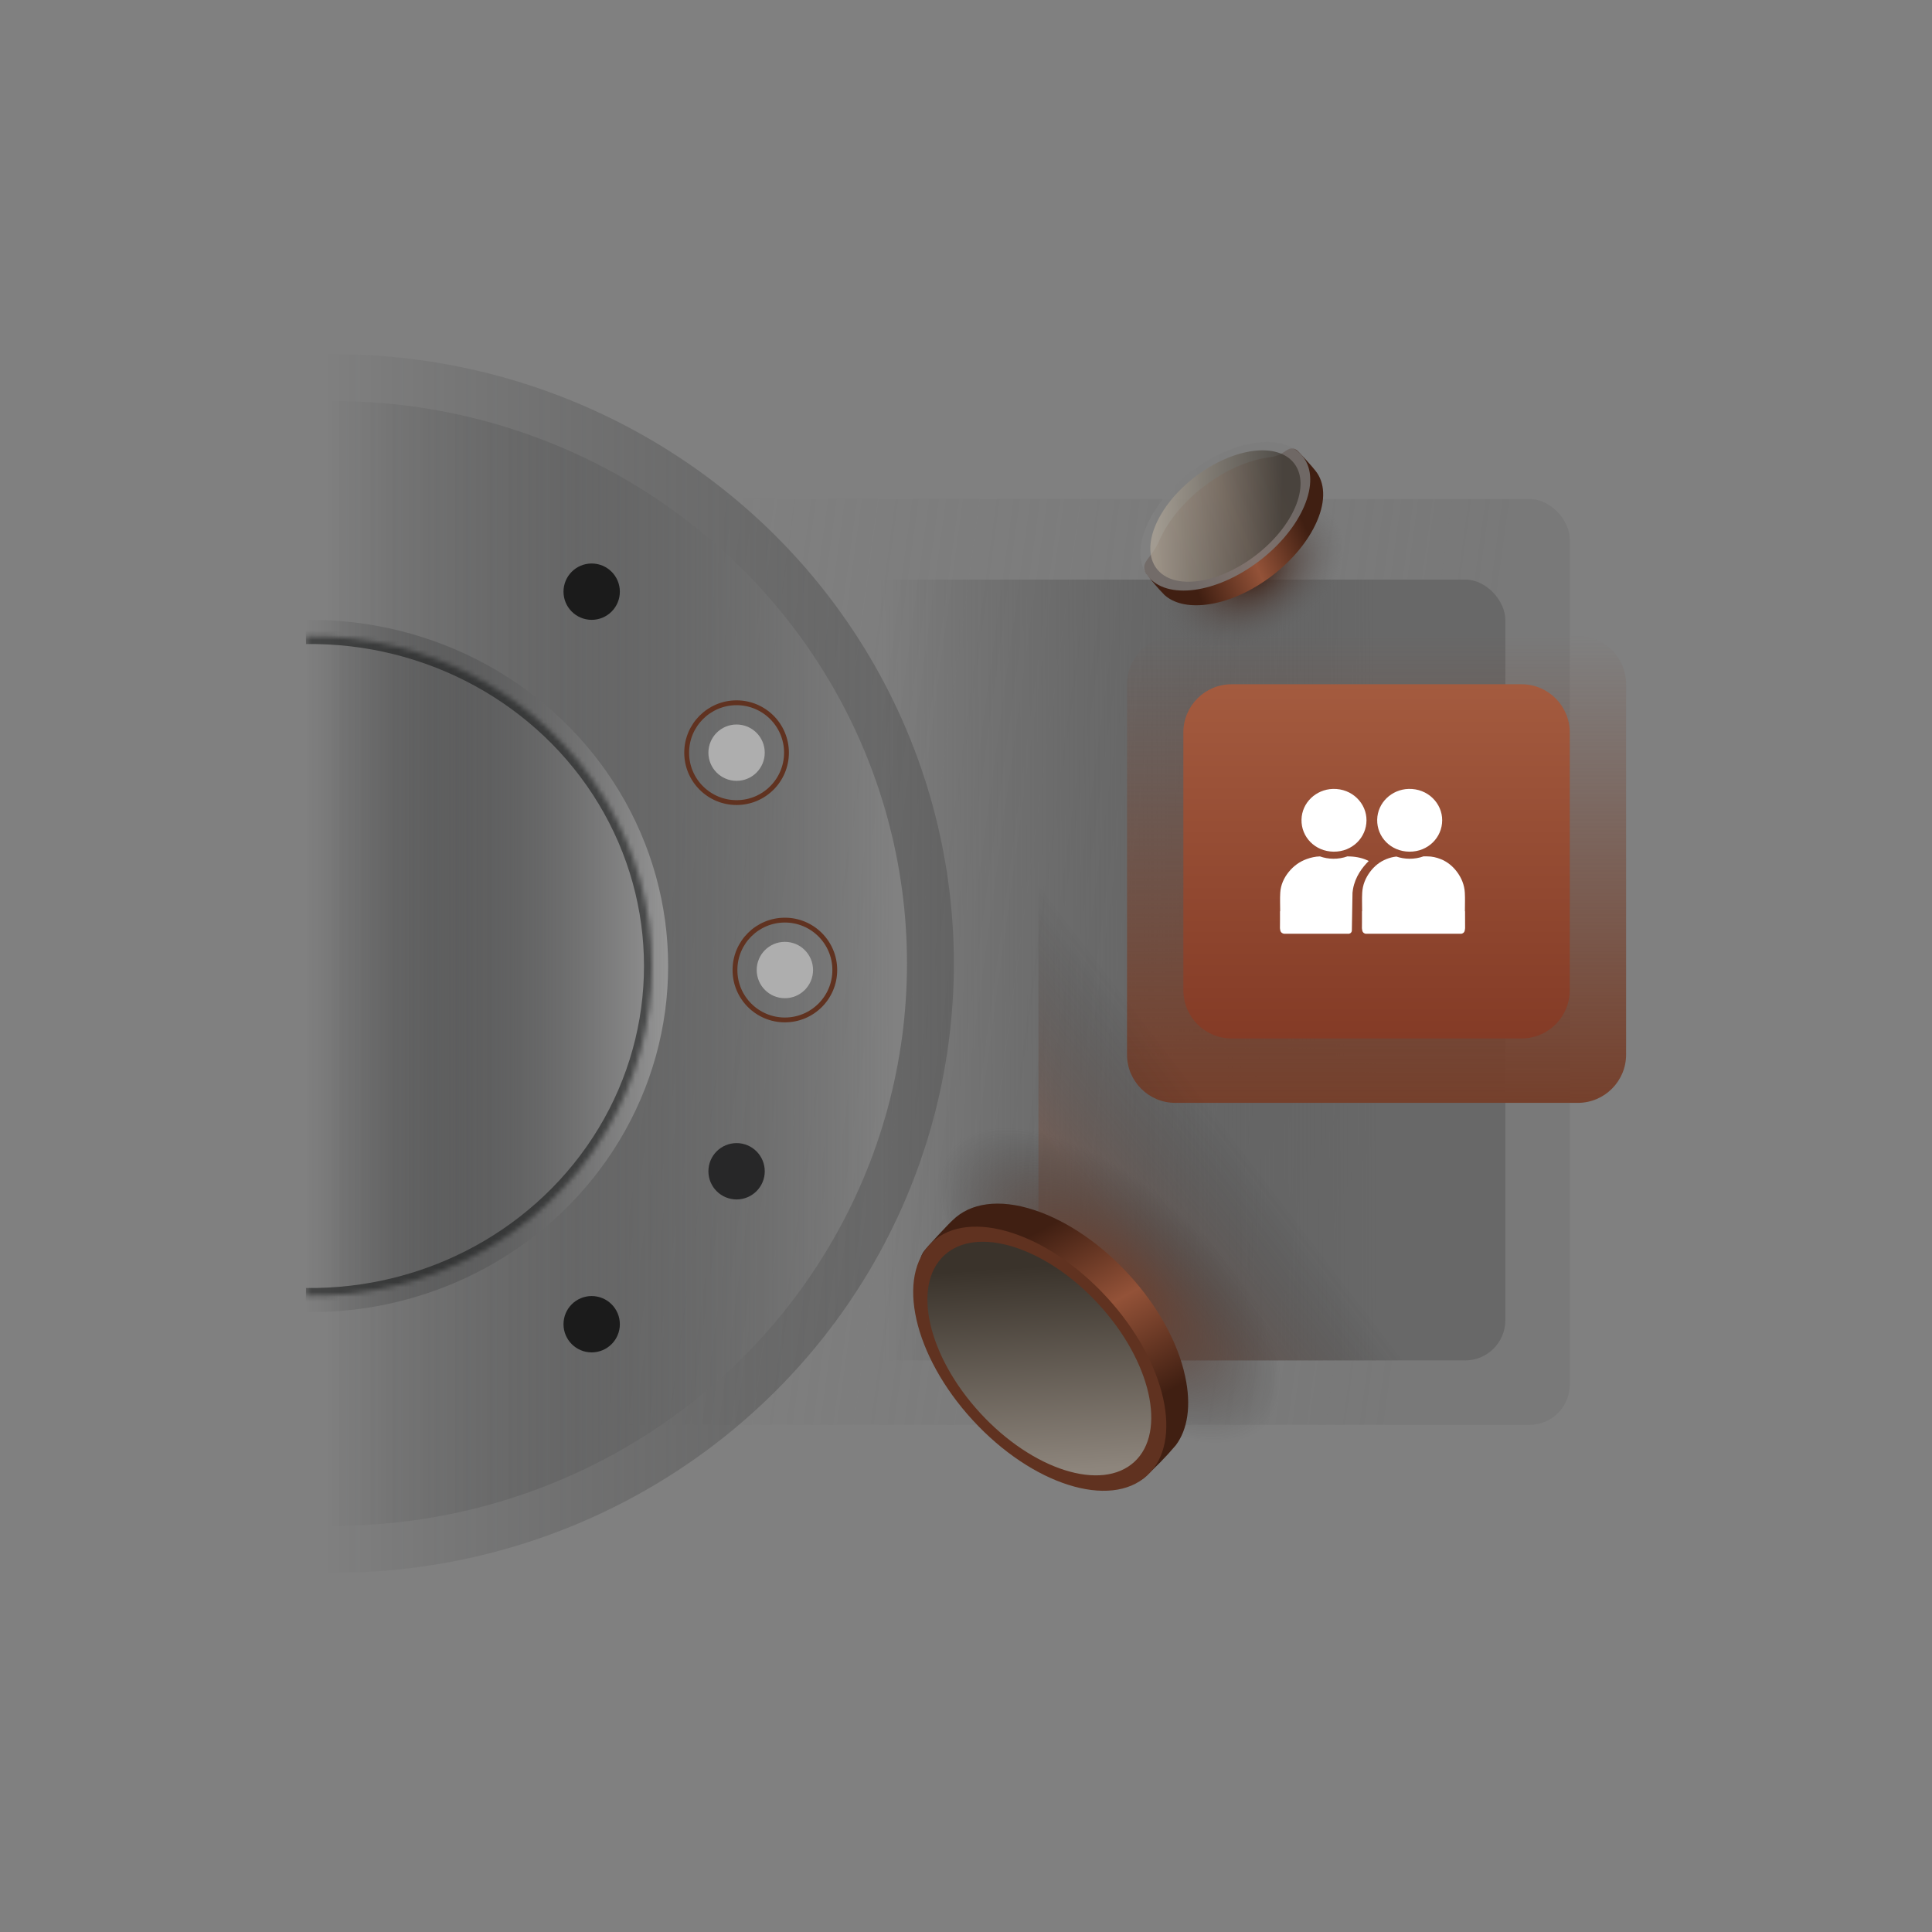 <svg width="400" height="400" viewBox="0 0 400 400" fill="none" xmlns="http://www.w3.org/2000/svg">
<rect x="0" y="0" width="400" height="400" fill="#808080" stroke="none"/>
<rect x="325" y="295" width="248.333" height="191.667" rx="8.333" transform="rotate(-180 325 295)" fill="url(#paint0_linear_5369_7688)"/>
<rect x="311.667" y="281.666" width="191.667" height="161.667" rx="8.333" transform="rotate(-180 311.667 281.666)" fill="url(#paint1_linear_5369_7688)"/>
<path d="M326.667 131.668H243.333C237.811 131.668 233.333 136.145 233.333 141.668V218.335C233.333 223.857 237.811 228.335 243.333 228.335H326.667C332.19 228.335 336.667 223.857 336.667 218.335V141.668C336.667 136.145 332.19 131.668 326.667 131.668Z" fill="url(#paint2_linear_5369_7688)"/>
<path d="M315.017 141.668H254.983C249.47 141.668 245 146.138 245 151.651V205.018C245 210.532 249.47 215.001 254.983 215.001H315.017C320.53 215.001 325 210.532 325 205.018V151.651C325 146.138 320.53 141.668 315.017 141.668Z" fill="url(#paint3_linear_5369_7688)"/>
<g clip-path="url(#clip0_5369_7688)">
<path d="M278.957 177.305C278.06 177.628 277.079 177.802 276.037 177.792C275.054 177.783 274.128 177.612 273.277 177.308C272.334 177.335 271.423 177.538 270.541 177.856C269.05 178.394 267.821 179.298 266.842 180.498C265.812 181.762 265.161 183.206 265.062 184.817C264.984 186.094 265.046 187.378 265.046 188.659H265.008C265.008 189.818 265.02 190.977 265 192.135C265 192.157 265.005 192.208 265.013 192.273C265.04 192.487 265.074 192.758 265.205 192.953C265.382 193.215 265.709 193.297 265.857 193.324H279.017C279.054 193.33 279.425 193.381 279.686 193.12C279.856 192.95 279.881 192.745 279.887 192.679C279.931 190.064 279.976 187.45 280.021 184.835C280.044 184.592 280.077 184.344 280.121 184.092C280.578 181.509 282.064 179.561 283.382 178.261C282.257 177.693 280.974 177.379 279.539 177.322C279.345 177.315 279.152 177.31 278.958 177.305H278.957Z" fill="white"/>
<path d="M303.325 188.662H303.291C303.291 187.38 303.348 186.096 303.276 184.819C303.186 183.208 302.589 181.763 301.644 180.501C300.746 179.302 299.62 178.397 298.252 177.858C297.385 177.517 296.487 177.308 295.554 177.307C295.273 177.307 294.992 177.305 294.711 177.303C293.812 177.628 292.826 177.804 291.782 177.794C290.833 177.785 289.935 177.625 289.108 177.341C288.404 177.413 287.72 177.596 287.054 177.858C285.686 178.397 284.56 179.301 283.662 180.501C282.717 181.764 282.121 183.208 282.03 184.819C281.958 186.096 282.015 187.38 282.015 188.662H281.981C281.981 189.821 281.992 190.979 281.973 192.138C281.973 192.159 281.978 192.21 281.985 192.275C282.01 192.489 282.041 192.761 282.161 192.955C282.323 193.218 282.623 193.3 282.759 193.327H290.267C290.379 193.342 290.465 193.33 290.481 193.327H294.823C294.839 193.33 294.925 193.342 295.037 193.327H302.545C302.681 193.3 302.98 193.218 303.143 192.955C303.263 192.761 303.294 192.489 303.318 192.275C303.326 192.21 303.331 192.16 303.331 192.138C303.313 190.979 303.323 189.82 303.323 188.662H303.325Z" fill="white"/>
<path d="M282.918 169.857C282.902 173.376 280.003 176.367 276.124 176.33C272.255 176.294 269.396 173.283 269.462 169.718C269.526 166.165 272.479 163.441 275.951 163.337C279.961 163.218 282.953 166.355 282.918 169.857V169.857Z" fill="white"/>
<path d="M298.589 169.857C298.572 173.376 295.673 176.367 291.794 176.33C287.925 176.294 285.067 173.283 285.132 169.718C285.197 166.165 288.15 163.441 291.622 163.337C295.631 163.218 298.623 166.355 298.589 169.857V169.857Z" fill="white"/>
</g>
<path opacity="0.565" d="M296.667 281.667H225.274C219.599 281.667 215 277.857 215 273.156V120" fill="url(#paint4_linear_5369_7688)" fill-opacity="0.58"/>
<path d="M67.465 73.348C113.709 72.737 156.705 96.64 180.01 135.917C203.312 175.195 203.312 223.759 180.01 263.036C156.705 302.313 113.707 326.217 67.465 325.606" fill="url(#paint5_linear_5369_7688)" fill-opacity="0.67"/>
<path d="M67.465 83.05C110.259 82.486 150.046 104.551 171.611 140.807C193.174 177.063 193.174 221.891 171.611 258.147C150.046 294.403 110.257 316.468 67.465 315.904" fill="url(#paint6_linear_5369_7688)"/>
<path d="M63.334 271.663C90.009 272.01 114.81 258.429 128.253 236.114C141.694 213.798 141.694 186.207 128.253 163.891C114.81 141.576 90.007 127.995 63.334 128.342" fill="url(#paint7_linear_5369_7688)"/>
<mask id="path-13-inside-1_5369_7688" fill="white">
<path d="M63.333 268.33C88.823 268.661 112.522 255.712 125.367 234.435C138.211 213.157 138.211 186.849 125.367 165.572C112.522 144.294 88.822 131.345 63.333 131.676"/>
</mask>
<path d="M125.367 234.435L126.794 235.296L126.794 235.296L125.367 234.435ZM125.367 165.572L126.794 164.71L126.794 164.71L125.367 165.572ZM63.355 266.664C88.272 266.987 111.41 254.329 123.94 233.573L126.794 235.296C113.634 257.096 89.374 270.335 63.312 269.997L63.355 266.664ZM123.94 233.574C136.464 212.826 136.464 187.181 123.94 166.433L126.794 164.71C139.958 186.518 139.958 213.489 126.794 235.296L123.94 233.574ZM123.94 166.433C111.41 145.678 88.271 133.019 63.355 133.343L63.312 130.01C89.373 129.671 113.633 142.911 126.794 164.71L123.94 166.433Z" fill="#151617" fill-opacity="0.55" mask="url(#path-13-inside-1_5369_7688)"/>
<ellipse cx="229.839" cy="266.066" rx="43.378" ry="21.045" transform="rotate(41.172 229.839 266.066)" fill="url(#paint8_radial_5369_7688)"/>
<path d="M245.378 284.981C246.694 291.031 245.875 295.995 243.438 299.225C241.361 301.675 239.113 303.971 236.71 306.098C233.09 308.503 231.734 304.69 225.41 302.624C211.282 297.976 197.296 282.574 194.184 268.204C193.016 262.801 189.16 262.649 191.089 259.33C191.601 258.478 196.588 253.169 197.279 252.592C200.865 249.084 206.807 248.112 214.13 250.527C228.353 255.2 242.323 270.604 245.378 284.981Z" fill="url(#paint9_linear_5369_7688)"/>
<path d="M229.131 268.565C216.851 255.207 200.691 250.084 193.035 257.121C185.38 264.159 189.129 280.693 201.409 294.05C213.688 307.408 229.849 312.531 237.504 305.494C245.159 298.456 241.411 281.923 229.131 268.565Z" fill="url(#paint10_radial_5369_7688)"/>
<path d="M227.44 270.009C216.579 258.194 202.287 253.661 195.519 259.883C188.751 266.105 192.069 280.727 202.93 292.541C213.791 304.356 228.083 308.89 234.851 302.667C241.619 296.445 238.301 281.824 227.44 270.009Z" fill="url(#paint11_linear_5369_7688)"/>
<ellipse cx="259.401" cy="118.622" rx="23.014" ry="15.52" transform="rotate(148.342 259.401 118.622)" fill="url(#paint12_radial_5369_7688)"/>
<path d="M249.742 125.181C245.952 125.65 242.948 124.868 241.1 123.19C239.711 121.777 238.427 120.267 237.255 118.671C235.981 116.312 238.399 115.693 240.024 111.923C243.672 103.505 253.919 95.776 262.922 94.671C266.306 94.256 266.616 91.896 268.547 93.267C269.041 93.63 272.024 96.991 272.339 97.448C274.293 99.848 274.557 103.553 272.663 107.916C268.993 116.392 258.746 124.109 249.742 125.18L249.742 125.181Z" fill="url(#paint13_linear_5369_7688)"/>
<path opacity="0.78" d="M260.74 116.121C269.635 109.327 273.689 99.686 269.795 94.588C265.901 89.49 255.533 90.865 246.638 97.66C237.743 104.455 233.688 114.096 237.583 119.193C241.477 124.291 251.844 122.916 260.74 116.121Z" fill="url(#paint14_linear_5369_7688)"/>
<path opacity="0.57" d="M259.947 115.003C267.815 108.993 271.402 100.467 267.959 95.96C264.516 91.453 255.347 92.671 247.479 98.681C239.611 104.691 236.024 113.216 239.467 117.723C242.91 122.231 252.079 121.013 259.947 115.003Z" fill="url(#paint15_linear_5369_7688)"/>
<path d="M152.5 166.167C146.793 166.167 142.167 161.54 142.167 155.833C142.167 150.126 146.793 145.5 152.5 145.5C158.207 145.5 162.833 150.126 162.833 155.833C162.833 161.54 158.207 166.167 152.5 166.167Z" stroke="#603220" stroke-width="1"/>
<path d="M162.5 211.167C156.793 211.167 152.167 206.54 152.167 200.833C152.167 195.126 156.793 190.5 162.5 190.5C168.207 190.5 172.833 195.126 172.833 200.833C172.833 206.54 168.207 211.167 162.5 211.167Z" stroke="#603220" stroke-width="1"/>
<circle cx="152.5" cy="242.499" r="5.833" fill="#272728"/>
<circle cx="162.5" cy="200.833" r="5.833" fill="#AEAEAE"/>
<circle cx="152.5" cy="155.833" r="5.833" fill="#AEAEAE"/>
<circle cx="122.5" cy="122.499" r="5.833" fill="#1B1B1B"/>
<circle cx="122.5" cy="274.165" r="5.833" fill="#1B1B1B"/>
<defs>
<linearGradient id="paint0_linear_5369_7688" x1="359.167" y1="314.321" x2="520.843" y2="336.335" gradientUnits="userSpaceOnUse">
<stop stop-color="#6C6C6C" stop-opacity="0.37"/>
<stop offset="1" stop-color="#676767" stop-opacity="0"/>
</linearGradient>
<linearGradient id="paint1_linear_5369_7688" x1="338.037" y1="297.963" x2="440.831" y2="297.494" gradientUnits="userSpaceOnUse">
<stop stop-color="#686868"/>
<stop offset="1" stop-color="#404040" stop-opacity="0"/>
</linearGradient>
<linearGradient id="paint2_linear_5369_7688" x1="285.32" y1="228.156" x2="285.32" y2="131.489" gradientUnits="userSpaceOnUse">
<stop stop-color="#75402C"/>
<stop offset="1" stop-color="#75402C" stop-opacity="0"/>
</linearGradient>
<linearGradient id="paint3_linear_5369_7688" x1="285.036" y1="141.389" x2="285.036" y2="214.722" gradientUnits="userSpaceOnUse">
<stop stop-color="#A45B3F"/>
<stop offset="1" stop-color="#843B26"/>
</linearGradient>
<linearGradient id="paint4_linear_5369_7688" x1="247.276" y1="275.438" x2="271.816" y2="256.631" gradientUnits="userSpaceOnUse">
<stop stop-color="#75402C"/>
<stop offset="1" stop-color="#121314" stop-opacity="0"/>
</linearGradient>
<linearGradient id="paint5_linear_5369_7688" x1="197.486" y1="199.464" x2="67.465" y2="199.464" gradientUnits="userSpaceOnUse">
<stop stop-color="#515151" stop-opacity="0.697"/>
<stop offset="1" stop-color="#121314" stop-opacity="0"/>
</linearGradient>
<linearGradient id="paint6_linear_5369_7688" x1="187.784" y1="199.465" x2="67.465" y2="199.465" gradientUnits="userSpaceOnUse">
<stop stop-color="#969696" stop-opacity="0.59"/>
<stop offset="1" stop-color="#121314" stop-opacity="0"/>
</linearGradient>
<linearGradient id="paint7_linear_5369_7688" x1="138.333" y1="200.01" x2="63.334" y2="200.01" gradientUnits="userSpaceOnUse">
<stop stop-color="#969696"/>
<stop offset="1" stop-color="#121314" stop-opacity="0"/>
</linearGradient>
<radialGradient id="paint8_radial_5369_7688" cx="0" cy="0" r="1" gradientUnits="userSpaceOnUse" gradientTransform="translate(229.839 266.066) rotate(90) scale(21.045 43.378)">
<stop stop-color="#75402C"/>
<stop offset="1" stop-color="#333434" stop-opacity="0"/>
</radialGradient>
<linearGradient id="paint9_linear_5369_7688" x1="240.037" y1="289.118" x2="219.743" y2="252.259" gradientUnits="userSpaceOnUse">
<stop stop-color="#401F12"/>
<stop offset="0.516" stop-color="#935238"/>
<stop offset="1" stop-color="#401F12"/>
</linearGradient>
<radialGradient id="paint10_radial_5369_7688" cx="0" cy="0" r="1" gradientUnits="userSpaceOnUse" gradientTransform="translate(200.832 266.668) rotate(50.711) scale(59.219 36.08)">
<stop stop-color="#603220"/>
<stop offset="1" stop-color="#603220"/>
</radialGradient>
<linearGradient id="paint11_linear_5369_7688" x1="226.589" y1="304.031" x2="223.861" y2="261.596" gradientUnits="userSpaceOnUse">
<stop stop-color="#8D857C"/>
<stop offset="1" stop-color="#3A332B"/>
</linearGradient>
<radialGradient id="paint12_radial_5369_7688" cx="0" cy="0" r="1" gradientUnits="userSpaceOnUse" gradientTransform="translate(259.401 118.622) rotate(90) scale(15.52 23.014)">
<stop stop-color="#39170A"/>
<stop offset="0.896" stop-color="#626262" stop-opacity="0"/>
</radialGradient>
<linearGradient id="paint13_linear_5369_7688" x1="247.5" y1="121.667" x2="271.283" y2="111.268" gradientUnits="userSpaceOnUse">
<stop stop-color="#401F12"/>
<stop offset="0.516" stop-color="#935238"/>
<stop offset="1" stop-color="#401F12"/>
</linearGradient>
<linearGradient id="paint14_linear_5369_7688" x1="254.358" y1="107.15" x2="227.123" y2="111.395" gradientUnits="userSpaceOnUse">
<stop stop-color="#7D7D7D"/>
<stop offset="1" stop-color="#848484"/>
</linearGradient>
<linearGradient id="paint15_linear_5369_7688" x1="239.093" y1="112.571" x2="265.316" y2="113.276" gradientUnits="userSpaceOnUse">
<stop stop-color="#BCB09E"/>
<stop offset="1" stop-color="#2B261E"/>
</linearGradient>
<clipPath id="clip0_5369_7688">
<rect width="38.333" height="30" fill="white" transform="translate(265 163.334)"/>
</clipPath>
</defs>
</svg>
